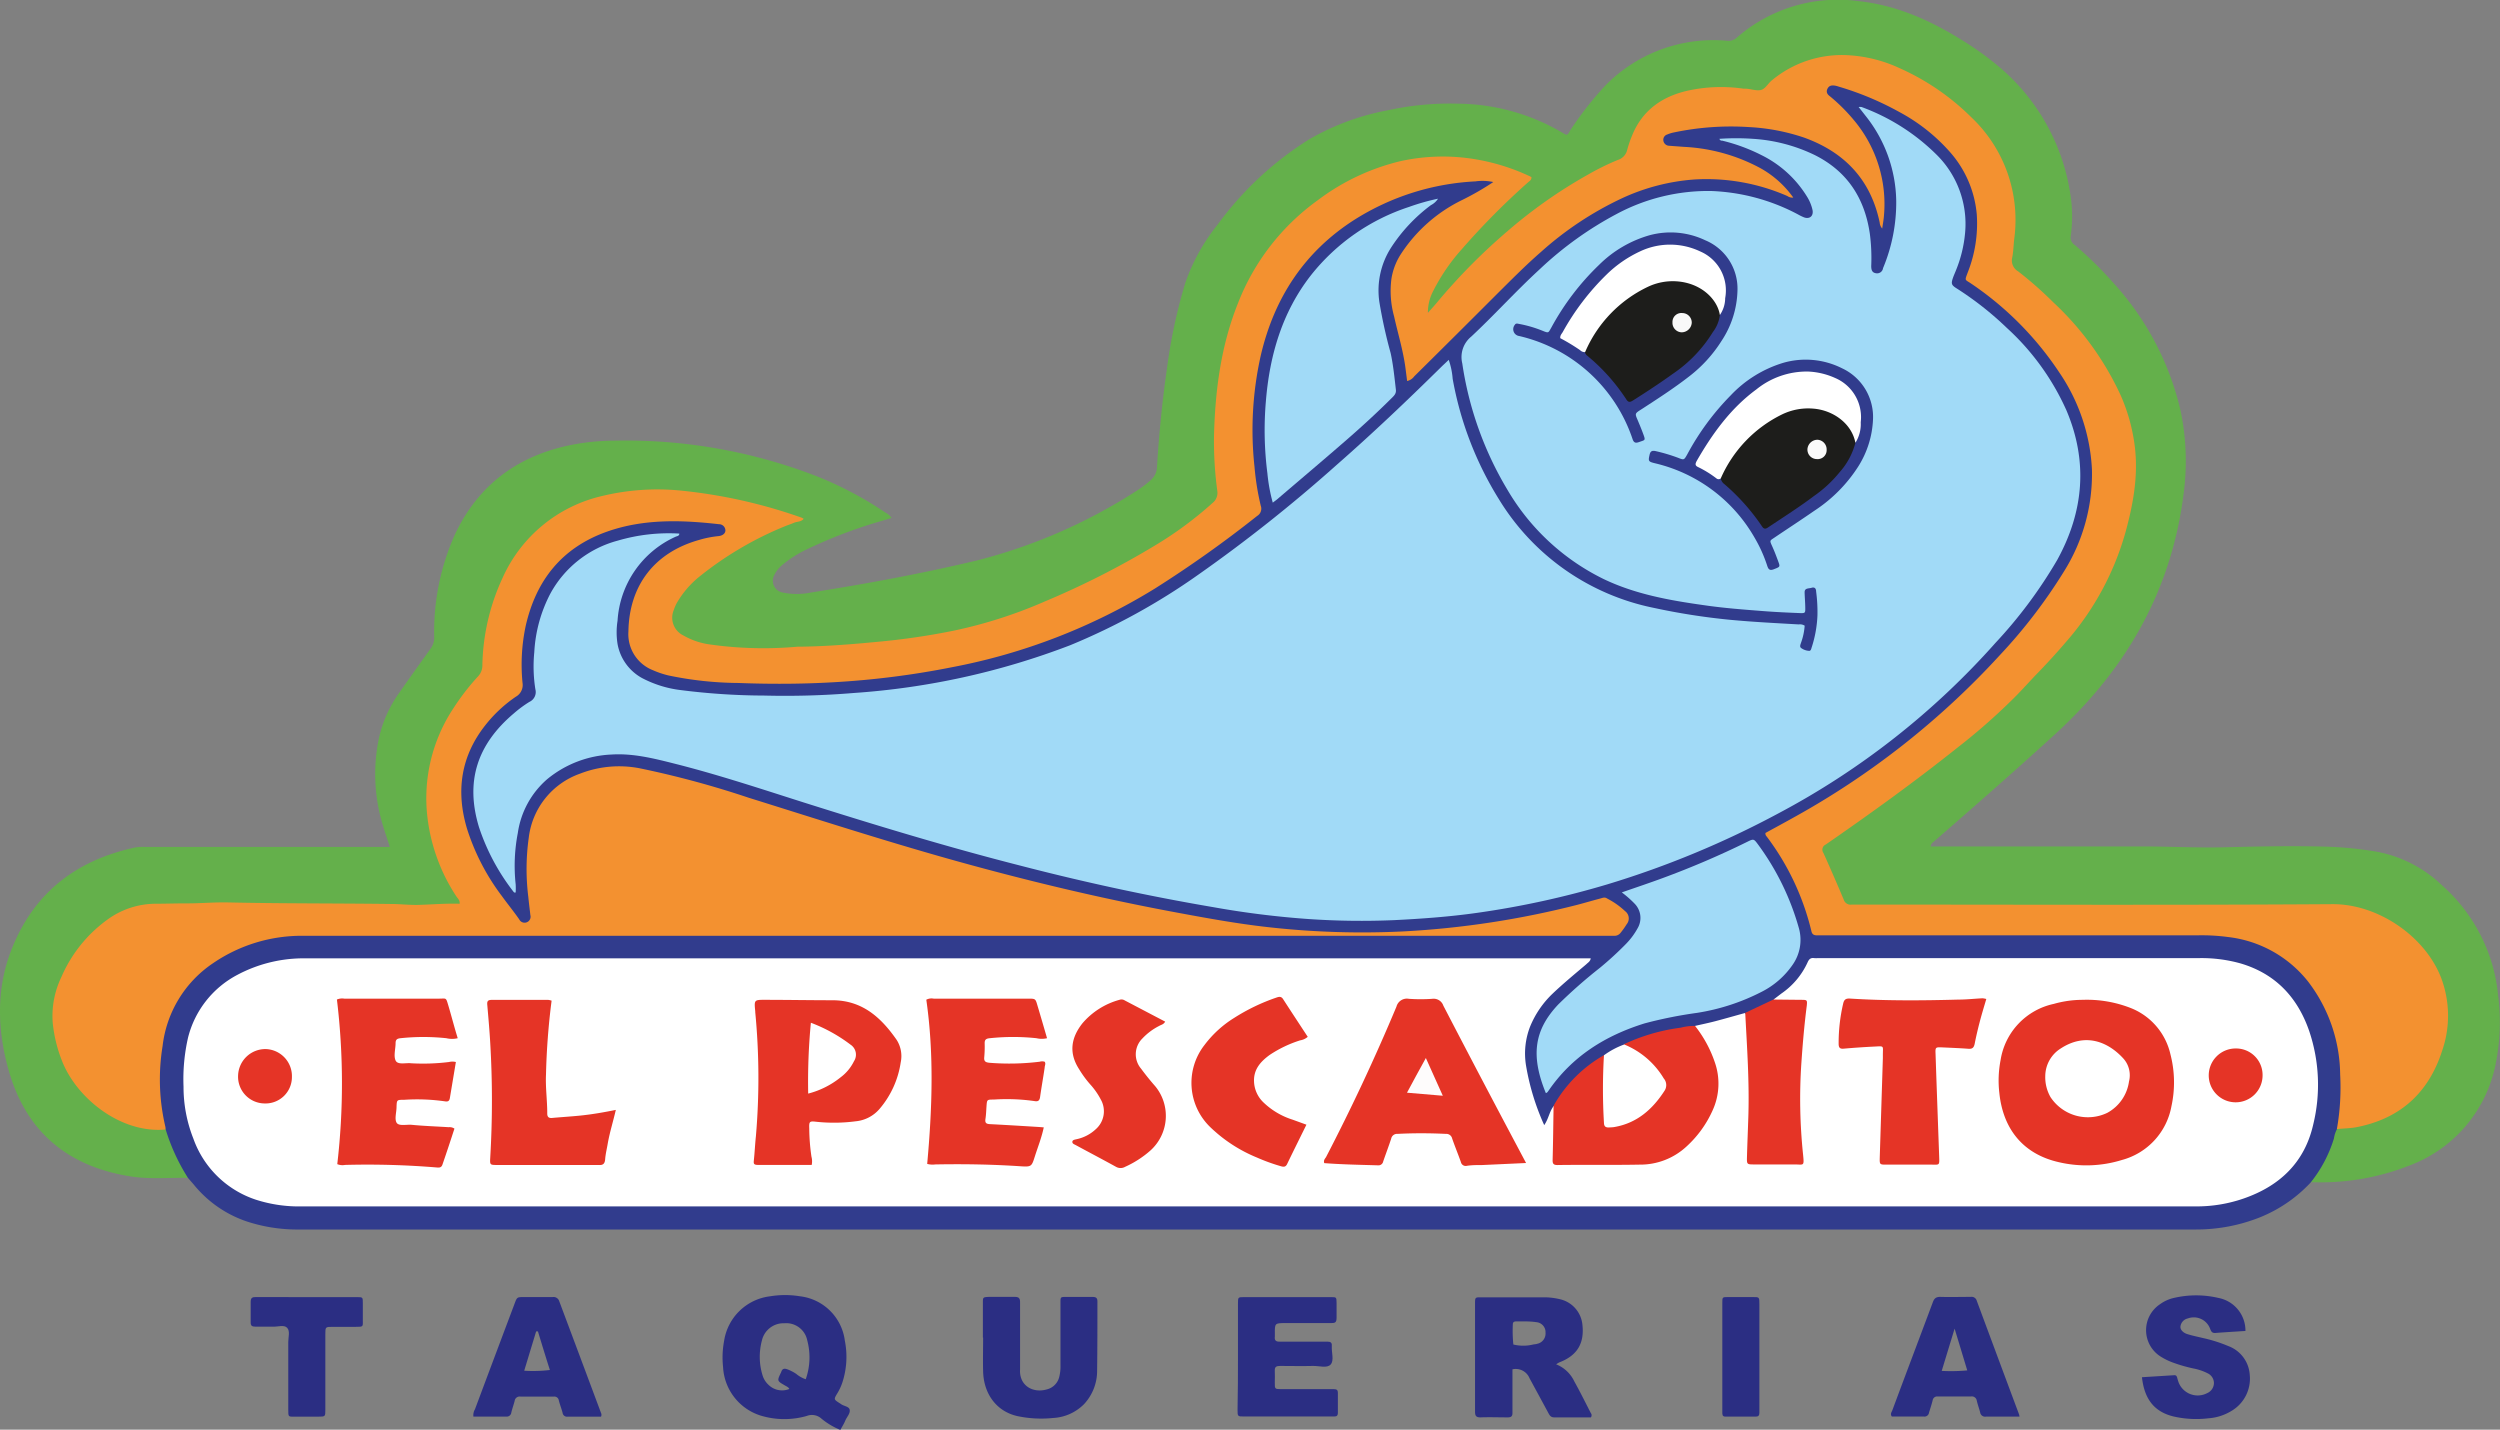 <svg xmlns="http://www.w3.org/2000/svg" viewBox="0 0 418.87 239.54"><rect x="0" y="0" width="418.87" height="239.54" fill="#808080" stroke="none"/><defs><style>.cls-1{fill:#2b2e83;}.cls-2{fill:#64b04b;}.cls-3{fill:#313c8d;}.cls-4{fill:#f39130;}.cls-5{fill:#a1daf7;}.cls-6{fill:#fff;}.cls-7{fill:#e53426;}.cls-8{fill:#1d1d1b;}.cls-9{fill:#fefcfc;}.cls-10{fill:#f9f9f9;}.cls-11{fill:#fafafa;}</style></defs><g id="Capa_2" data-name="Capa 2"><g id="Capa_1-2" data-name="Capa 1"><path class="cls-1" d="M164.68,224.11c0-1.94,0-3.88,0-5.82,0-.93,0-.95,1-1,1.44,0,2.88,0,4.33,0,.72,0,.91.25.9.94,0,3.38,0,6.76,0,10.15,0,.36,0,.72,0,1.08-.16,2.69,2.14,4,4.45,3.34a2.84,2.84,0,0,0,2.11-2.08,7.16,7.16,0,0,0,.21-2q0-5.2,0-10.42c0-1,0-1,.94-1,1.49,0,3,0,4.46,0,.58,0,.8.2.79.79,0,3.83,0,7.66-.05,11.5a8.17,8.17,0,0,1-2.19,5.67,7.87,7.87,0,0,1-5.18,2.32,19.26,19.26,0,0,1-5.92-.3c-3.48-.75-5.71-3.64-5.81-7.51-.05-1.89,0-3.79,0-5.68Z"/><path class="cls-1" d="M207.42,227.33c0-3,0-6,0-8.93,0-1.05,0-1.07,1-1.07H223c.92,0,.93,0,.94,1s0,1.63,0,2.44-.24.92-.93.91c-2.53,0-5.05,0-7.58,0-1.85,0-1.85,0-1.83,1.86,0,.13,0,.27,0,.4-.09.65.18.87.83.85,1.76,0,3.52,0,5.28,0,.9,0,1.8,0,2.7,0,.5,0,.78.15.73.69v.13c-.05,1,.41,2.32-.18,3s-1.94.23-2.95.25c-1.85.05-3.7,0-5.55,0-.62,0-.91.16-.87.83s0,1.35,0,2c0,1,0,1.05,1,1.06h8.92c.44,0,.66.14.65.62,0,1.13,0,2.25,0,3.38,0,.39-.16.58-.56.58-.18,0-.36,0-.54,0h-14.6c-1.09,0-1.11,0-1.11-1.11C207.41,233.28,207.42,230.3,207.42,227.33Z"/><path class="cls-1" d="M376.22,223c-1.7.11-3.4.21-5.1.34-.54,0-.64-.28-.81-.68a2.91,2.91,0,0,0-3.74-1.76,1.58,1.58,0,0,0-1.23,1.28c-.1.53.35,1.09,1.12,1.34s1.75.45,2.62.66a24.28,24.28,0,0,1,4.24,1.34,5.51,5.51,0,0,1,3.62,4.81,6.28,6.28,0,0,1-2.95,6,8.57,8.57,0,0,1-3.94,1.3,17,17,0,0,1-5.91-.31c-3.16-.78-4.85-2.85-5.26-6.57l5.45-.34c.27,0,.38.17.45.4a7,7,0,0,0,.23.78,3.43,3.43,0,0,0,4.81,1.82,1.86,1.86,0,0,0,1.12-1.71,1.82,1.82,0,0,0-1.06-1.61,8.82,8.82,0,0,0-2.3-.79,25.35,25.35,0,0,1-3.5-1,10.85,10.85,0,0,1-2.05-1,5.22,5.22,0,0,1-.14-8.77,6.35,6.35,0,0,1,2.32-1.06,16.38,16.38,0,0,1,7.5,0A5.57,5.57,0,0,1,376.22,223Z"/><path class="cls-1" d="M51.4,217.33c2.8,0,5.59,0,8.39,0,1,0,1,0,1,1s0,1.8,0,2.71c0,1.27.16,1.27-1.21,1.27H55.77c-1.25,0-1.26,0-1.26,1.22q0,6,0,12c0,.23,0,.46,0,.68,0,1.14,0,1.14-1.21,1.15H49.5c-1.21,0-1.2.09-1.2-1.16,0-3.79,0-7.58,0-11.36,0-.8.33-1.8-.18-2.36s-1.53-.17-2.32-.2c-1,0-2,0-3,0-.56,0-.82-.14-.8-.76,0-1.12,0-2.25,0-3.38,0-.68.25-.83.87-.82C45.72,217.34,48.56,217.33,51.4,217.33Z"/><path class="cls-1" d="M288.57,227.39c0-3,0-6,0-9.07,0-1,0-1,.95-1,1.39,0,2.79,0,4.19,0,1.06,0,1.07,0,1.07,1.16,0,1.58,0,3.16,0,4.73v13.54c0,.37-.15.6-.56.6h-5.14c-.53,0-.51-.39-.51-.76,0-1.62,0-3.25,0-4.87Z"/><path class="cls-1" d="M142.35,236.15c-.14-.51-1-.56-1.44-.9l-.23-.15c-1-.64-1-.64-.36-1.7a8.75,8.75,0,0,0,.84-1.84,13.87,13.87,0,0,0,.39-6.94,8.58,8.58,0,0,0-7.51-7.43,15.41,15.41,0,0,0-5,0,8.87,8.87,0,0,0-7.71,7.43,15.05,15.05,0,0,0-.18,4.44,9,9,0,0,0,6.84,8.27,13.57,13.57,0,0,0,7.21-.1,2.36,2.36,0,0,1,2.43.46,12.22,12.22,0,0,0,3.17,1.89c.29-.55.6-1,.83-1.57S142.53,236.77,142.35,236.15ZM135,231.09a4.88,4.88,0,0,1-1.61-.91,7.45,7.45,0,0,0-1.43-.74c-.5-.19-.87-.17-1.06.41a.61.61,0,0,1-.05.12c-.67,1.4-.67,1.39.68,2.17.27.16.57.27.72.58a3.23,3.23,0,0,1-3.48-.69,3.51,3.51,0,0,1-1-1.58,10.52,10.52,0,0,1-.11-5.86,3.71,3.71,0,0,1,3.75-2.88,3.59,3.59,0,0,1,3.85,2.9A11,11,0,0,1,135,231.09Z"/><path class="cls-1" d="M266.54,236.76c-.91-1.76-1.78-3.54-2.75-5.27a5.69,5.69,0,0,0-3.06-2.9,3.77,3.77,0,0,1,.54-.33c3-1.14,4.21-3.2,3.86-6.31a4.86,4.86,0,0,0-3.77-4.27,11.4,11.4,0,0,0-2.54-.32l-10.68,0c-.95,0-1,0-1,1,0,3,0,6,0,9.06s0,6,0,9.06c0,.65.11,1,.88,1,1.53-.06,3.07,0,4.6,0,.57,0,.81-.19.79-.78,0-1.13,0-2.26,0-3.38v-3.89a2.49,2.49,0,0,1,2.86,1.49c1.05,1.94,2.11,3.88,3.15,5.82.22.4.41.75,1,.74,2.06,0,4.12,0,6.13,0A.58.58,0,0,0,266.54,236.76Zm-9-11.6c-.21.06-.44.07-.66.11a7,7,0,0,1-3.32,0,22.16,22.16,0,0,1-.09-3.36c0-.42.24-.52.61-.51h1.48v0a13.2,13.2,0,0,1,1.88.13,1.68,1.68,0,0,1,1.51,1.78A1.75,1.75,0,0,1,257.5,225.16Z"/><path class="cls-1" d="M100.7,236.74q-3.49-9.36-7-18.72a1,1,0,0,0-1.12-.7c-1.58,0-3.15,0-4.73,0-1.22,0-1.22,0-1.63,1.1q-3.33,8.85-6.64,17.7a1.91,1.91,0,0,0-.26,1.23c1.83,0,3.67,0,5.51,0a.77.77,0,0,0,.84-.69c.16-.65.39-1.29.56-1.94a.84.84,0,0,1,1-.72c1.85,0,3.69,0,5.54,0a.75.75,0,0,1,.86.64c.18.7.44,1.37.63,2.07a.74.74,0,0,0,.84.65c1.89,0,3.77,0,5.6,0A.71.71,0,0,0,100.7,236.74Zm-12.87-7.08,2-6.59.3,0c.64,2.12,1.29,4.24,2,6.47A23.14,23.14,0,0,1,87.83,229.66Z"/><path class="cls-1" d="M338.27,236.93q-3.54-9.48-7.07-19a.89.89,0,0,0-1-.64c-1.72,0-3.43.05-5.14,0-.73,0-1,.3-1.23.93-2.24,6-4.52,12-6.77,18.07-.12.31-.41.63-.08,1.05,1.76,0,3.56,0,5.36,0a.76.76,0,0,0,.86-.64c.2-.69.44-1.37.61-2.07a.76.76,0,0,1,.86-.65c1.85,0,3.69,0,5.54,0a.84.84,0,0,1,1,.72c.15.65.39,1.29.56,1.94a.84.84,0,0,0,1,.71c1.84,0,3.69,0,5.59,0A1.88,1.88,0,0,0,338.27,236.93Zm-12.94-7.24,2.16-7.08c.76,2.5,1.42,4.68,2.12,7A30.24,30.24,0,0,1,325.33,229.69Z"/><path class="cls-2" d="M31.49,197.35c-3.19-.06-6.4.26-9.58-.24-10.64-1.67-17.64-7.56-20.52-18-1.7-6.14-2-12.4,0-18.53C4.87,150.31,12.12,144.26,22.61,142a7.93,7.93,0,0,1,1.62-.1H65.31c-.51-1.6-1-3-1.42-4.51a29.35,29.35,0,0,1-.41-13.66,20.76,20.76,0,0,1,3.3-7.5c1.76-2.51,3.53-5,5.33-7.5a3.15,3.15,0,0,0,.64-2,39.71,39.71,0,0,1,3.49-17.22c3.77-8,10.09-12.86,18.69-14.8a38.17,38.17,0,0,1,8-.88,88.55,88.55,0,0,1,34,6,60.22,60.22,0,0,1,11.34,6,3,3,0,0,1,1.11.94l-1.11.35a80.58,80.58,0,0,0-13.25,5,19.06,19.06,0,0,0-3.77,2.39,5.23,5.23,0,0,0-1.53,1.86,2,2,0,0,0,1.42,2.91,11.67,11.67,0,0,0,4.71,0c9.35-1.47,18.64-3.19,27.85-5.38a90.4,90.4,0,0,0,26.43-11.47,18.92,18.92,0,0,0,2.61-1.93,3,3,0,0,0,1.11-2.22c.34-5.58.89-11.14,1.69-16.67a89.23,89.23,0,0,1,3.07-14.26,32.82,32.82,0,0,1,5.43-9.76,55.37,55.37,0,0,1,15.25-14.21,41.35,41.35,0,0,1,13.38-4.93,48.23,48.23,0,0,1,11.55-1.08,35.1,35.1,0,0,1,17.87,5.05,4,4,0,0,0,.36.17c.4-.14.49-.52.68-.81A56.2,56.2,0,0,1,269,14.3a25.37,25.37,0,0,1,20.39-7.47A2,2,0,0,0,291,6.3,25.72,25.72,0,0,1,311.4.19c6.28.67,11.89,3.16,17.19,6.45a49.82,49.82,0,0,1,5.85,4.14,34.6,34.6,0,0,1,12.45,21.81,23.47,23.47,0,0,1,.05,7,1.49,1.49,0,0,0,.7,1.47,64.34,64.34,0,0,1,6.55,6.45,47.66,47.66,0,0,1,11.14,21.21,41,41,0,0,1,.55,13.84c-2,16.29-9.58,29.52-21.59,40.49-6.7,6.11-13.51,12.08-20.33,18a1,1,0,0,0-.49.77h1.42q17.13,0,34.24,0c4.55,0,9.11.26,13.66.14,5.59-.14,11.18-.26,16.77-.11a62,62,0,0,1,8.6.84,21.49,21.49,0,0,1,11,5.65,28.19,28.19,0,0,1,9.4,18.49,35.08,35.08,0,0,1-.42,11.43,22.87,22.87,0,0,1-14.39,17,40.42,40.42,0,0,1-16.68,2.8c-.14-.56.2-.94.49-1.32a18.12,18.12,0,0,0,3.17-6.44,1.89,1.89,0,0,1,.78-1.35,27.59,27.59,0,0,1,3.72-.66c7.82-1.82,12.81-7.14,14.22-15.19A17.78,17.78,0,0,0,401.22,155a19.11,19.11,0,0,0-10.48-3q-39.37.11-78.75,0h-1.62a1.77,1.77,0,0,1-1.8-1.16c-1.06-2.49-2.09-5-3.26-7.43A1.66,1.66,0,0,1,306,141c5.32-3.73,10.6-7.51,15.79-11.41a126.39,126.39,0,0,0,13.67-11.26c5.28-5.28,10.7-10.48,14.75-16.87a47.89,47.89,0,0,0,7.05-20.12c1-8.34-1.83-15.53-6.45-22.19A60.21,60.21,0,0,0,338.4,46.22a3.86,3.86,0,0,1-1.58-4,30.47,30.47,0,0,0,.23-8.48,23.8,23.8,0,0,0-8-14.64A35.94,35.94,0,0,0,314,10.36c-6.77-1.81-12.86-.47-18,4.4a2.29,2.29,0,0,1-2.09.62,33.73,33.73,0,0,0-9.83-.09c-5.53.91-9.38,3.77-10.93,9.31a4.06,4.06,0,0,1-2.52,2.75,75.52,75.52,0,0,0-18.33,12.13,104.29,104.29,0,0,0-11.46,11.66c-.42.5-.85,1.51-1.63,1.06s-.2-1.33,0-2a25.61,25.61,0,0,1,5.21-8.48c3.32-3.93,7.09-7.43,10.78-11,.81-.79.84-.92-.19-1.38a32.38,32.38,0,0,0-11.38-2.72c-9.64-.53-17.76,3.05-25,9.12-6.43,5.39-10.33,12.3-12.51,20.28A70.94,70.94,0,0,0,204,70.17a64.79,64.79,0,0,0,.38,11.32,3.85,3.85,0,0,1-1.6,3.71,63.61,63.61,0,0,1-8.43,6.1c-10.21,6.12-20.81,11.39-32.45,14.27A110.28,110.28,0,0,1,144,108.15c-6.52.5-13,.89-19.57.75a24.86,24.86,0,0,1-8.5-1.41c-3.78-1.45-4.57-3.94-2.31-7.34a17.42,17.42,0,0,1,3.71-4.09,60.86,60.86,0,0,1,15-8.59,11.75,11.75,0,0,1,1.69-.49,91.78,91.78,0,0,0-15.62-3.91c-6.58-1-13.1-1.14-19.52,1.05A23.7,23.7,0,0,0,84.66,96.71a34.68,34.68,0,0,0-3.47,14.49,5,5,0,0,1-1.63,3.3,30.73,30.73,0,0,0-5.63,8.86c-3.5,8.7-2.41,17,2,25.11.26.48.55.93.83,1.4.89,1.48.75,1.79-.93,1.81-10.63.17-21.27.17-31.89-.09-6-.15-11.88.31-17.83.15-4.37-.12-7.87,2-10.8,5.12-3.6,3.82-6.19,8.21-6.09,13.6a18.89,18.89,0,0,0,15.37,18.27,21.26,21.26,0,0,1,3.09.29,1.63,1.63,0,0,1,.76,1,28,28,0,0,0,2.93,6.42C31.53,196.74,31.72,197,31.49,197.35Z"/><path class="cls-3" d="M31.49,197.35a33.23,33.23,0,0,1-3.75-8.17,5.59,5.59,0,0,1-1-3.46c-.36-4.54-.58-9.1.73-13.56,2.26-7.71,7.64-12.23,15.08-14.55a28.74,28.74,0,0,1,8.66-1.28q84,0,167.92,0c4.46,0,8.93.15,13.39.07,12.18-.2,24.35,0,36.53-.08a3,3,0,0,0,3-1.6,1.52,1.52,0,0,0,.16-1.3c-.5-1.39-3.09-2.81-4.53-2.41a156.23,156.23,0,0,1-18.65,4,145.29,145.29,0,0,1-16.55,1.44c-13,.45-25.71-1.31-38.4-3.81a496.09,496.09,0,0,1-50.94-13.11c-9.78-3-19.48-6.31-29.36-9a45.17,45.17,0,0,0-9-1.79c-7.14-.46-15.92,3.16-16.06,14.24a55.81,55.81,0,0,0,.44,9.58,2.57,2.57,0,0,1,0,1.07,1.38,1.38,0,0,1-1.07,1.1,1.23,1.23,0,0,1-1.31-.52c-4-5.18-7.84-10.49-9.32-17.07a17.89,17.89,0,0,1,4.86-17.3,21.5,21.5,0,0,1,3.6-3.27,2.74,2.74,0,0,0,1.26-2.51,50.59,50.59,0,0,1,.28-8c1.79-10.47,8.85-17.31,19.4-18.78a52.93,52.93,0,0,1,13.19,0c.87.09,1.68.37,1.73,1.37s-.75,1.37-1.61,1.49a18.1,18.1,0,0,0-8.92,3.61c-4.42,3.54-6,8.24-5.34,13.71.26,2.25,1.88,3.63,3.89,4.5a23.52,23.52,0,0,0,7,1.53,134.83,134.83,0,0,0,20.39.5c15.28-.68,30.19-3.3,44.31-9.51a113.49,113.49,0,0,0,20.37-12c2.71-2,5.36-4,8-6a2.06,2.06,0,0,0,.89-2.32,60.3,60.3,0,0,1-1.24-14.12c.32-8,1.93-15.56,6.14-22.45a35.53,35.53,0,0,1,15.9-13.8A45.44,45.44,0,0,1,247.1,30a14.74,14.74,0,0,1,1.76,0c.48,0,1.14-.07,1.31.46s-.42.84-.83,1.1a29.69,29.69,0,0,1-3.3,1.86,28.16,28.16,0,0,0-8.74,6.49c-2.1,2.32-3.79,4.86-4,8.1a22.41,22.41,0,0,0,1,6.8c.62,2.41,1.16,4.82,1.56,7.28.05.33,0,.82.36.94s.64-.29.89-.53c2.12-2.1,4.21-4.21,6.32-6.32,3.92-3.92,7.78-7.91,11.78-11.75,5.34-5.12,11.21-9.52,18.16-12.28a33.33,33.33,0,0,1,26.1.41,18.88,18.88,0,0,0-8.21-5.62A30.91,30.91,0,0,0,281.81,25a9.9,9.9,0,0,1-1.88-.26c-.73-.17-1.46-.43-1.47-1.32s.7-1.19,1.4-1.43a15.8,15.8,0,0,1,2.64-.61,42.61,42.61,0,0,1,16.91.45c4.92,1.21,9.34,3.34,12.47,7.54a21.26,21.26,0,0,1,3.24,6.81,2.86,2.86,0,0,1,.05,1.2A21.9,21.9,0,0,0,309.07,19a28.36,28.36,0,0,0-2.45-2.33c-.56-.48-1.09-1.06-.66-1.87a1.61,1.61,0,0,1,1.89-.68,12.49,12.49,0,0,1,2.33.69c5.52,2,10.72,4.51,15,8.6,4,3.77,6.37,8.3,6.48,13.83A21.3,21.3,0,0,1,330.31,45c-.6,1.62-.55,1.65.86,2.66a53.39,53.39,0,0,1,14.56,15.09A32.12,32.12,0,0,1,351,78.65a29.86,29.86,0,0,1-3,14c-2.68,5.65-6.51,10.51-10.57,15.16a132.08,132.08,0,0,1-21.56,19.83A146.82,146.82,0,0,1,297.66,139c-1.37.72-1.4.77-.49,2.09a45.33,45.33,0,0,1,6.57,14.17c.21.78.6,1.17,1.41,1.12.41,0,.82,0,1.22,0h62.92c11.45,0,19.56,6.34,22.33,17.49a40.22,40.22,0,0,1,.51,13.84,2.22,2.22,0,0,1-.59,1.49,5,5,0,0,0-.49,1.53,22.11,22.11,0,0,1-3.94,7.44,23.8,23.8,0,0,1-8.53,5.82A28.85,28.85,0,0,1,368,206H50.22a27.12,27.12,0,0,1-9-1.39,19.45,19.45,0,0,1-8.75-6.13Z"/><path class="cls-4" d="M391.54,189.17a40.08,40.08,0,0,0,.55-9.15,26,26,0,0,0-5.39-15.58A20,20,0,0,0,373.33,157a33.26,33.26,0,0,0-5-.29H305.42c-.36,0-.72,0-1.08,0s-.71-.13-.83-.64A42.89,42.89,0,0,0,296,140.15a.67.67,0,0,1-.2-.59c1.46-.8,3-1.63,4.52-2.48a136.09,136.09,0,0,0,34.74-27.3,88.06,88.06,0,0,0,10.69-13.93,30.77,30.77,0,0,0,4.75-17.23,31.61,31.61,0,0,0-5.46-16.2A53.82,53.82,0,0,0,330.3,47.54c-1.11-.76-1.15-.43-.61-1.89A22.3,22.3,0,0,0,331.21,36a18.15,18.15,0,0,0-4.66-10.71,30.42,30.42,0,0,0-8.26-6.49,50.17,50.17,0,0,0-10.2-4.28,4.44,4.44,0,0,0-.52-.15c-.57-.11-1.1-.1-1.39.52s.08,1,.47,1.28a29.87,29.87,0,0,1,4,4,21.85,21.85,0,0,1,5,16c-.05.67-.18,1.34-.29,2.12a1.68,1.68,0,0,1-.42-1c-1.5-7.18-5.88-11.79-12.68-14.24A34.27,34.27,0,0,0,293,21.29a46.32,46.32,0,0,0-12.49.89,5.76,5.76,0,0,0-1.16.35.93.93,0,0,0-.65,1.07,1,1,0,0,0,.94.82l2.56.19A30,30,0,0,1,295,28.2a16.76,16.76,0,0,1,5.46,4.9,1.44,1.44,0,0,1-1-.26,33.84,33.84,0,0,0-15.7-2.76,34.78,34.78,0,0,0-12,3.14,55.73,55.73,0,0,0-13.58,9c-2.55,2.22-4.93,4.63-7.32,7q-6.93,6.94-13.91,13.84a2,2,0,0,1-1.19.78c-.09-.72-.18-1.42-.27-2.12-.39-3-1.27-5.8-1.91-8.7a15.92,15.92,0,0,1-.45-6.3,10.68,10.68,0,0,1,1.49-4A25.61,25.61,0,0,1,245,33.5a45.94,45.94,0,0,0,5.2-3,8.55,8.55,0,0,0-3-.11A41.8,41.8,0,0,0,227,36.78c-8.43,5.36-13.49,13.1-15.75,22.74a57,57,0,0,0-1.06,18.69,43.75,43.75,0,0,0,1.05,6.53,1.41,1.41,0,0,1-.6,1.7,196.41,196.41,0,0,1-17.09,12.14,100.53,100.53,0,0,1-34.09,13.22,142.36,142.36,0,0,1-20,2.52c-5.27.3-10.55.31-15.82.11A58.72,58.72,0,0,1,112,113.17a15.1,15.1,0,0,1-2.56-.86,6.49,6.49,0,0,1-4.15-6.51c.12-7.71,4.38-13.25,11.86-15.34a17.05,17.05,0,0,1,3.18-.63c.78-.07,1.23-.48,1.21-1a1.07,1.07,0,0,0-1.07-1c-6.31-.71-12.6-.92-18.72,1.23-7.55,2.66-11.92,8.11-13.67,15.81a31.26,31.26,0,0,0-.53,9.55,2.25,2.25,0,0,1-1.13,2.32,22.84,22.84,0,0,0-5.12,4.79c-4.09,5.19-4.92,11-3.08,17.23a37.4,37.4,0,0,0,5.86,11.36c.95,1.32,2,2.6,2.91,3.91a1,1,0,0,0,1.26.5,1,1,0,0,0,.61-1.22c-.11-1-.25-2.06-.35-3.09a37.69,37.69,0,0,1,.08-9.84,13,13,0,0,1,8.58-10.75,18,18,0,0,1,10.08-.89,157.48,157.48,0,0,1,18.13,4.9c11.18,3.49,22.32,7.09,33.6,10.27,12.63,3.55,25.37,6.61,38.26,9,5.05.94,10.1,1.86,15.21,2.43a141.26,141.26,0,0,0,22.81.71,149.66,149.66,0,0,0,28.94-4.43c1.31-.34,2.6-.73,3.91-1.07.38-.1.75-.3,1.17,0a13.08,13.08,0,0,1,3,2.11,1.52,1.52,0,0,1,.27,2.19,13.71,13.71,0,0,1-1,1.41,1.29,1.29,0,0,1-1.17.53c-.59,0-1.18,0-1.76,0H50.87a26.31,26.31,0,0,0-15.17,4.59,19.4,19.4,0,0,0-8.46,13.9,34.61,34.61,0,0,0,.48,13.56,1.85,1.85,0,0,1,0,.41c-7.56.69-14.93-5.31-17.34-11.52a23.67,23.67,0,0,1-1.55-6.4,15.05,15.05,0,0,1,1.45-7.62,23.16,23.16,0,0,1,8-9.83,13.75,13.75,0,0,1,7.73-2.46c1.8,0,3.61-.07,5.41-.06,2.26,0,4.51-.21,6.76-.16,9.1.2,18.21.14,27.32.26,1.57,0,3.15.2,4.72.15,2.25-.07,4.5-.26,6.79-.19.07-.58-.32-.88-.55-1.23a30.6,30.6,0,0,1-4.84-13.21A27.3,27.3,0,0,1,76,118.62a39.52,39.52,0,0,1,4.13-5.33,2.64,2.64,0,0,0,.69-1.82,36.29,36.29,0,0,1,3.38-14.63,24.23,24.23,0,0,1,16.61-13.72,39.51,39.51,0,0,1,13.67-.88,86.29,86.29,0,0,1,19.82,4.49,2.08,2.08,0,0,1,.35.2c-.42.53-1.08.43-1.61.66s-1.1.4-1.64.63A57.54,57.54,0,0,0,117,96.76a16,16,0,0,0-3.57,4.21,6.84,6.84,0,0,0-.54,1.24,3.3,3.3,0,0,0,1.61,4.26,12.14,12.14,0,0,0,4.32,1.49,63.89,63.89,0,0,0,14.82.39c.18,0,.36,0,.54,0,4.28-.06,8.54-.4,12.8-.81a117.47,117.47,0,0,0,12.8-1.87,78.19,78.19,0,0,0,15.28-4.9,141.22,141.22,0,0,0,18.08-9.15,62.05,62.05,0,0,0,10-7.33,2.17,2.17,0,0,0,.81-2.09,62,62,0,0,1-.54-9.43c.21-7.51,1.18-14.88,4-21.94a38.39,38.39,0,0,1,13.39-17.29A37.48,37.48,0,0,1,234.65,27a33,33,0,0,1,12.87-.26,35,35,0,0,1,9.06,2.92c.06.5-.32.68-.57.9a123,123,0,0,0-11.13,11.24,32.19,32.19,0,0,0-4.72,6.9,7.8,7.8,0,0,0-.92,3.72c.64-.73,1.12-1.24,1.56-1.78a99.64,99.64,0,0,1,11.78-11.91,81.52,81.52,0,0,1,13.48-9.47,41.59,41.59,0,0,1,5-2.46,2.3,2.3,0,0,0,1.57-1.68,19.71,19.71,0,0,1,.88-2.55c1.72-4.13,5-6.4,9.22-7.37a26.05,26.05,0,0,1,9.4-.34l.27,0c.86,0,1.71.37,2.53.24s1.26-1.08,1.92-1.62a18.34,18.34,0,0,1,12.78-4.23,23.54,23.54,0,0,1,8.6,2.15,40.42,40.42,0,0,1,12.1,8.29,23.64,23.64,0,0,1,7,13,24,24,0,0,1,.18,7.13c-.15,1.11-.15,2.25-.37,3.35a2.1,2.1,0,0,0,1,2.3A62.81,62.81,0,0,1,344,50.63a49.58,49.58,0,0,1,11.29,15.55,30.47,30.47,0,0,1,2.43,8.95c.53,4.85-.35,9.51-1.62,14.13a47.24,47.24,0,0,1-10,18.36c-1.47,1.72-3,3.39-4.55,5-1.42,1.45-2.77,3-4.2,4.41a103.41,103.41,0,0,1-9.45,8.29c-7.12,5.68-14.51,11-22,16.18a.94.94,0,0,0-.39,1.41q1.75,3.89,3.4,7.81a1.19,1.19,0,0,0,1.34.84c.45,0,.9,0,1.35,0,26.39,0,52.78.11,79.16-.07,7.77-.06,15.78,5.55,18.34,12.6a17.92,17.92,0,0,1,.09,11.92c-2.28,7.12-7.07,11.45-14.43,12.86C393.7,189.06,392.61,189.07,391.54,189.17Z"/><path class="cls-5" d="M311.41,17.93a1.93,1.93,0,0,1,.49,0,34.89,34.89,0,0,1,12.48,7.9A16.3,16.3,0,0,1,329.25,39a21.69,21.69,0,0,1-1.53,6.29c-.16.41-.35.82-.5,1.25-.35,1-.26,1.23.61,1.78a53.47,53.47,0,0,1,8.39,6.6,41.71,41.71,0,0,1,10,13.82c3.66,8.61,2.91,17-1.55,25.1a77.64,77.64,0,0,1-10.32,13.86,130.2,130.2,0,0,1-36.29,28.53,156.13,156.13,0,0,1-28.78,11.95,148.83,148.83,0,0,1-21.75,4.76c-4.64.66-9.31,1-14,1.23a129.17,129.17,0,0,1-14.19-.18,150.11,150.11,0,0,1-16.07-2c-10.93-1.86-21.75-4.21-32.48-7-12.18-3.11-24.21-6.77-36.19-10.56-7.17-2.28-14.31-4.65-21.61-6.49-3.45-.87-6.93-1.75-10.53-1.52a18.16,18.16,0,0,0-10.79,4.14,14.69,14.69,0,0,0-4.91,9,28.91,28.91,0,0,0-.36,8.61,12.14,12.14,0,0,1,0,1.35.26.26,0,0,1-.34-.08,36,36,0,0,1-5.79-10.8c-2.37-7.74-.3-13.93,5.82-19.11a19.54,19.54,0,0,1,2.61-1.93,1.81,1.81,0,0,0,1-2.12,24.37,24.37,0,0,1-.18-6.21,23.84,23.84,0,0,1,2.7-9.83,18.19,18.19,0,0,1,11.29-8.86,30.35,30.35,0,0,1,10.31-1.18c0,.43-.41.42-.65.54A16.53,16.53,0,0,0,103.47,104a12.44,12.44,0,0,0,0,3.9,8.15,8.15,0,0,0,4.13,5.72,18.71,18.71,0,0,0,6.43,2,113.13,113.13,0,0,0,14,.92,138.94,138.94,0,0,0,15-.43,124.87,124.87,0,0,0,36.27-8,108.83,108.83,0,0,0,21.51-11.85,253.62,253.62,0,0,0,23-18.24c6.08-5.32,11.93-10.88,17.68-16.55.38-.37.78-.73,1.24-1.18a12.29,12.29,0,0,1,.66,3.17,57.19,57.19,0,0,0,7.76,20.2,39.58,39.58,0,0,0,25.95,18.19,111,111,0,0,0,12.81,2c3.82.36,7.64.55,11.46.77a1.49,1.49,0,0,1,1,.21,10.6,10.6,0,0,1-.61,2.86c-.09.29-.27.65,0,.87a2.48,2.48,0,0,0,1.37.49c.3,0,.34-.38.43-.63a19.88,19.88,0,0,0,.95-5.3,26.12,26.12,0,0,0-.22-4c0-.5-.24-.8-.75-.64s-1.2,0-1.18.79.1,1.71.11,2.57,0,.92-.94.88c-2-.08-4-.17-5.94-.32-3.37-.26-6.74-.51-10.08-1-5.77-.81-11.49-1.83-16.8-4.37A38.1,38.1,0,0,1,252.53,82,57.41,57.41,0,0,1,245,60.88a4.42,4.42,0,0,1,1.5-4.48c3.92-3.66,7.52-7.66,11.48-11.29a58.89,58.89,0,0,1,12.93-9.28A32.51,32.51,0,0,1,286.62,32a33.54,33.54,0,0,1,14.62,3.92,8.81,8.81,0,0,0,1,.49c.94.36,1.63-.2,1.45-1.2a7.12,7.12,0,0,0-.92-2.25A18.58,18.58,0,0,0,295.15,26a30,30,0,0,0-6.58-2.43c-.16,0-.37,0-.49-.31a40.5,40.5,0,0,1,5.62,0A27.64,27.64,0,0,1,304.1,26c5.44,2.74,8.33,7.24,9.19,13.18a31.34,31.34,0,0,1,.23,5.39c0,.6.11,1.11.79,1.21a1,1,0,0,0,1.19-.85.61.61,0,0,1,.05-.12,28.58,28.58,0,0,0,2.16-11.07,23.37,23.37,0,0,0-5.08-14.26C312.25,19,311.86,18.49,311.41,17.93Z"/><path class="cls-6" d="M284,171.89c1.12-.26,2.25-.49,3.36-.78,1.67-.44,3.34-.92,5-1.38a1.27,1.27,0,0,1,.45,1.08c.33,6.43,1,12.86.35,19.31-.11,1.12,0,2.25,0,3.38,0,.83.37,1.24,1.22,1.24h6.22c1,0,1.13-.56,1.05-1.42-.26-2.91-.42-5.83-.44-8.77a138.7,138.7,0,0,1,.89-14.83c.18-1.69.14-1.66-1.61-1.75-1.12-.06-2.34.42-3.34-.5l1.31-1a12.75,12.75,0,0,0,4.39-5.21c.23-.53.51-.82,1.11-.73a5,5,0,0,0,.67,0h63.86a24.3,24.3,0,0,1,6.95.9c5.82,1.73,9.51,5.67,11.46,11.31a28.12,28.12,0,0,1,.66,15.74c-1.45,6.3-5.6,10.22-11.59,12.31a24,24,0,0,1-8,1.34H50.57A23.49,23.49,0,0,1,42.85,201,16.65,16.65,0,0,1,32.4,190.78a23.56,23.56,0,0,1-1.65-8.71,31.3,31.3,0,0,1,.75-8.19,16.36,16.36,0,0,1,8.26-10.54,23.65,23.65,0,0,1,10.63-2.77H266.52c-.07.53-.47.71-.75,1-1.89,1.6-3.81,3.18-5.61,4.89a16,16,0,0,0-3.79,5.53,12.44,12.44,0,0,0-.69,6.52,40.31,40.31,0,0,0,3.05,10c.74-1.05.86-2.29,1.6-3.21.48.37.3.9.29,1.38,0,2.3,0,4.6,0,6.9,0,.83.29,1.28,1.17,1.26,4.86-.12,9.74.29,14.59-.25a9.21,9.21,0,0,0,5.09-2c3.59-3.11,6.32-6.72,6-11.83a15.28,15.28,0,0,0-2.74-7.25C284.4,173,283.9,172.56,284,171.89Z"/><path class="cls-5" d="M271.73,149.52c2.44-.85,4.66-1.59,6.85-2.4a146,146,0,0,0,14.16-6.07c1.08-.53,1.1-.53,1.83.46a43.31,43.31,0,0,1,6.83,14,7.26,7.26,0,0,1-1.08,6.18,13.9,13.9,0,0,1-5.15,4.48,35.64,35.64,0,0,1-10.87,3.54,72.12,72.12,0,0,0-8.73,1.75c-6.61,2.05-12.2,5.54-16.16,11.35-.11.15-.21.3-.41.33-2.59-6.33-1.92-10.6,2.07-14.83a83.91,83.91,0,0,1,7-6.16,55.46,55.46,0,0,0,4.36-4,11.88,11.88,0,0,0,1.93-2.59,3.41,3.41,0,0,0-.46-4.13A17.75,17.75,0,0,0,271.73,149.52Z"/><path class="cls-5" d="M213.25,84.22a28.31,28.31,0,0,1-.9-4.92,56.74,56.74,0,0,1-.26-12c.62-7.74,2.72-15,7.57-21.2a34.7,34.7,0,0,1,16.42-11.43,36.71,36.71,0,0,1,4.86-1.38,3.07,3.07,0,0,1-1.19,1.08,27.54,27.54,0,0,0-6.64,7.06,13.29,13.29,0,0,0-2,9.17A82.82,82.82,0,0,0,233,59.16c.44,2,.64,4.09.88,6.15.07.64-.31,1-.7,1.38-2.52,2.51-5.15,4.92-7.84,7.25-3.68,3.2-7.4,6.34-11.1,9.5C214,83.67,213.69,83.88,213.25,84.22Z"/><path class="cls-7" d="M284,171.89a20.33,20.33,0,0,1,3.33,6.14,10.77,10.77,0,0,1-.38,8,18.28,18.28,0,0,1-4.42,6.1,11.37,11.37,0,0,1-7.79,3c-4.6.09-9.2,0-13.8.07-.69,0-.82-.26-.8-.89.08-3,.11-6,.16-9.05a22.37,22.37,0,0,1,8.46-8.48c.44.35.2.83.2,1.25q0,4.46,0,8.91c0,1.57.25,1.78,1.74,1.46a12.13,12.13,0,0,0,7.65-5.55,2,2,0,0,0-.15-2.38,13.71,13.71,0,0,0-5.11-4.69c-.38-.2-.89-.27-1-.82a31.86,31.86,0,0,1,9.49-2.77A9.23,9.23,0,0,1,284,171.89Z"/><path class="cls-7" d="M297.13,167.47l4.59.05c1.06,0,1.1,0,1,1-.41,3.17-.68,6.35-.9,9.54a89.75,89.75,0,0,0,.28,15.38c.21,2.07.12,1.65-1.52,1.66-2.21,0-4.41,0-6.62,0-1.26,0-1.29,0-1.26-1.23.06-2.25.16-4.5.23-6.75.19-5.82-.22-11.62-.52-17.42Z"/><path class="cls-6" d="M272.13,175a13.75,13.75,0,0,1,6.63,5.69,1.71,1.71,0,0,1,.17,2c-2,3.13-4.63,5.48-8.44,6.14-.31.06-.63.05-.94.08-.57,0-.79-.2-.81-.78a95,95,0,0,1,0-11.32A13.59,13.59,0,0,1,272.13,175Z"/><path class="cls-3" d="M291.11,48.7a16,16,0,0,1-2.69,8.45A22.88,22.88,0,0,1,283,63.08c-2.57,2-5.29,3.75-8,5.51-1.11.7-1.09.7-.59,1.85.35.83.69,1.66,1,2.52s.14.77-.74,1.09c-.55.2-.9.21-1.13-.46A26.32,26.32,0,0,0,254.54,56.3a1.15,1.15,0,0,1-.74-1.87c.19-.31.45-.21.71-.16a20.16,20.16,0,0,1,3.89,1.13c1.13.46,1,.38,1.54-.55a42.83,42.83,0,0,1,8-10.49,19.66,19.66,0,0,1,8.42-4.94,13.5,13.5,0,0,1,9.36.84A8.78,8.78,0,0,1,291.11,48.7Z"/><path class="cls-3" d="M313.82,70.27a16,16,0,0,1-2.46,7.87A24.78,24.78,0,0,1,304,85.57c-2.15,1.49-4.34,2.92-6.51,4.38-1,.7-1.05.49-.53,1.65.37.82.69,1.67,1,2.52s.27.85-.66,1.22c-.62.25-.95.24-1.19-.5a23.76,23.76,0,0,0-2.16-4.8,26.13,26.13,0,0,0-16.66-12.42c-1.12-.27-1.15-.36-.9-1.45.14-.6.44-.71,1-.59a29,29,0,0,1,3.76,1.12c1,.4,1,.39,1.53-.54A43,43,0,0,1,290,66.22a20.09,20.09,0,0,1,8.75-5.42,13.56,13.56,0,0,1,9.87.9A9,9,0,0,1,313.82,70.27Z"/><path class="cls-7" d="M348.94,167.52a20.1,20.1,0,0,1,8.13,1.4,10.93,10.93,0,0,1,6.58,7.72,18.72,18.72,0,0,1,.17,8.71,11.44,11.44,0,0,1-8.29,9,20.15,20.15,0,0,1-10.54.38c-6.19-1.39-9.4-5.76-10-11.57a18,18,0,0,1,.2-5.52,11.45,11.45,0,0,1,8.92-9.44A17.73,17.73,0,0,1,348.94,167.52Z"/><path class="cls-7" d="M255.69,194.86l-7.35.34c-.86,0-1.72,0-2.57.13a.82.82,0,0,1-1-.63c-.47-1.32-1-2.61-1.46-3.93a1,1,0,0,0-1.06-.79c-2.7-.13-5.4-.14-8.1,0a1,1,0,0,0-1.06.8c-.42,1.28-.9,2.55-1.34,3.82a.8.8,0,0,1-.87.65c-3-.09-6-.14-9-.37-.17-.47.13-.75.29-1q6.42-12.36,11.8-25.21a1.81,1.81,0,0,1,2.09-1.32,28.49,28.49,0,0,0,3.92,0,1.71,1.71,0,0,1,1.85,1.15q6,11.56,12.13,23.1Z"/><path class="cls-7" d="M136,195.18c-2.28,0-4.48,0-6.68,0-.77,0-1.54,0-2.3,0s-.77-.22-.71-.8c.14-1.34.2-2.69.34-4a114.59,114.59,0,0,0-.11-20.79c0-.05,0-.09,0-.14-.19-1.93-.19-1.94,1.7-1.93,3.74,0,7.48.07,11.22.07,5,0,8.16,2.88,10.78,6.65a5.06,5.06,0,0,1,.67,3.78,15.47,15.47,0,0,1-3.54,7.77,6,6,0,0,1-4,2.08,28,28,0,0,1-6.6.08c-1.14-.13-1.23-.06-1.18,1.15a33.84,33.84,0,0,0,.37,4.71A3,3,0,0,1,136,195.18Z"/><path class="cls-7" d="M155.2,167.5a1.87,1.87,0,0,1,1.23-.18h15.82c1.23,0,1.24,0,1.57,1.14.54,1.81,1.07,3.62,1.61,5.49a3.8,3.8,0,0,1-1.77,0,37.17,37.17,0,0,0-7.82,0c-.64.06-.88.25-.86.88a19.57,19.57,0,0,1-.07,2.3c-.08.74.26.88.92.94a41.72,41.72,0,0,0,8.36-.18,1.44,1.44,0,0,1,.84,0c.24.31,0,.67,0,1-.24,1.65-.54,3.29-.77,4.94-.09.59-.35.75-.9.66a32.91,32.91,0,0,0-6.87-.26c-1.12,0-1.12,0-1.2,1.09-.05.72-.07,1.45-.18,2.16s.18.84.8.87c2.75.14,5.49.31,8.23.48l.74.06c-.36,1.73-1,3.31-1.51,4.92s-.56,1.72-2.34,1.6c-4.77-.32-9.54-.4-14.32-.31a3.49,3.49,0,0,1-1.36-.09C156.18,185.87,156.52,176.67,155.2,167.5Z"/><path class="cls-7" d="M76.14,189.1c-.65,2-1.31,4-2,6-.16.49-.46.56-.93.51a141.11,141.11,0,0,0-15.39-.43,2.26,2.26,0,0,1-1.31-.13,117.25,117.25,0,0,0-.06-27.58,2.22,2.22,0,0,1,1.23-.15H73.55c1.26,0,1.15-.25,1.56,1.13.54,1.81,1,3.63,1.58,5.5a4.07,4.07,0,0,1-1.9,0,36.6,36.6,0,0,0-7.69,0c-.57.06-.81.24-.82.8,0,1-.36,2.14,0,2.93s1.71.36,2.6.47a35.36,35.36,0,0,0,6.34-.21,2.4,2.4,0,0,1,1.16,0c-.33,2-.67,4-1,6-.08.55-.34.67-.82.59a32.88,32.88,0,0,0-6.87-.26c-1.19,0-1.21,0-1.25,1.18,0,.9-.36,2,0,2.64s1.67.29,2.54.37c2.06.2,4.14.27,6.2.4A1.43,1.43,0,0,1,76.14,189.1Z"/><path class="cls-7" d="M332.8,167.38c-.38,1.29-.76,2.53-1.09,3.79s-.61,2.45-.85,3.68c-.13.65-.37.93-1.07.87-1.44-.11-2.88-.16-4.32-.23-1.2-.05-1.22-.05-1.17,1.14.19,5.68.4,11.36.6,17,.06,1.76.11,1.49-1.5,1.5-2.44,0-4.87,0-7.31,0-1.16,0-1.17,0-1.14-1.2q.26-8.33.52-16.64c0-.18,0-.36,0-.54,0-1.58.28-1.48-1.41-1.4s-3.42.2-5.13.35c-.65.06-.86-.15-.87-.8a29.19,29.19,0,0,1,.75-6.71c.15-.71.44-.93,1.18-.88,6,.38,12.08.34,18.12.17,1.35,0,2.7-.15,4.05-.22A3.7,3.7,0,0,1,332.8,167.38Z"/><path class="cls-7" d="M92.42,167.66a118,118,0,0,0-.94,12.41c-.1,2.17.22,4.32.21,6.49,0,.58.24.8.82.75,1.61-.15,3.23-.24,4.84-.41,1.92-.2,3.81-.53,5.83-.94-.45,1.95-1,3.69-1.33,5.5-.15.93-.39,1.85-.46,2.79-.06.79-.42,1-1.12.94-1.54,0-3.07,0-4.6,0H83.36c-1.27,0-1.29,0-1.22-1.23a163.81,163.81,0,0,0,0-19.19c-.12-2.12-.31-4.23-.49-6.33-.06-.59,0-.92.75-.91,3.15,0,6.31,0,9.46,0A2.7,2.7,0,0,1,92.42,167.66Z"/><path class="cls-7" d="M218.89,188.44c-1.11,2.26-2.19,4.42-3.24,6.6-.24.5-.58.49-1,.37a31.67,31.67,0,0,1-4.06-1.47,24.75,24.75,0,0,1-7.78-5.06,10.3,10.3,0,0,1-1-13.79,18.24,18.24,0,0,1,5-4.56,32.86,32.86,0,0,1,7-3.37c.46-.16.84-.27,1.17.24,1.36,2.11,2.75,4.21,4.13,6.32a2.55,2.55,0,0,1-1.28.59,20.05,20.05,0,0,0-5.11,2.45c-1.49,1.09-2.69,2.39-2.61,4.45a5.09,5.09,0,0,0,1.47,3.39,12.41,12.41,0,0,0,5,3Z"/><path class="cls-7" d="M195.22,171.17c-.25.49-.7.53-1,.72A10.11,10.11,0,0,0,191.4,174a3.72,3.72,0,0,0-.22,5.05c.74,1,1.54,2,2.37,2.94a7.81,7.81,0,0,1-.75,10.73,16.8,16.8,0,0,1-4.29,2.78,1.53,1.53,0,0,1-1.52,0c-2.25-1.24-4.52-2.43-6.77-3.65-.23-.13-.56-.21-.55-.54s.43-.37.71-.44a6.71,6.71,0,0,0,3.2-1.66,4,4,0,0,0,.85-5,12.09,12.09,0,0,0-1.78-2.54,17.24,17.24,0,0,1-1.83-2.5c-1.8-2.76-1.36-5.32.55-7.73a12.5,12.5,0,0,1,6.19-3.92,1,1,0,0,1,.89.1Z"/><path class="cls-7" d="M48.91,180.44a4.42,4.42,0,0,1-4.59,4.44,4.48,4.48,0,0,1-4.43-4.63,4.58,4.58,0,0,1,4.62-4.48A4.53,4.53,0,0,1,48.91,180.44Z"/><path class="cls-7" d="M379.09,180.2a4.51,4.51,0,1,1-4.5-4.53A4.44,4.44,0,0,1,379.09,180.2Z"/><path class="cls-8" d="M288.16,52.78A5.86,5.86,0,0,1,287,55.62a23,23,0,0,1-6.7,7c-2.15,1.55-4.36,3-6.62,4.43-.46.29-.81.49-1.2-.14a32.4,32.4,0,0,0-6.66-7.41,1.6,1.6,0,0,1-.27-.46,1.29,1.29,0,0,1,.21-1.27c2.47-4.64,5.89-8.29,10.87-10.26A9,9,0,0,1,287,49.76C287.74,50.6,288.5,51.5,288.16,52.78Z"/><path class="cls-6" d="M288.16,52.78c-.4-2.62-3.14-5.41-7.35-5.65a9.72,9.72,0,0,0-4.72.93A21.47,21.47,0,0,0,265.58,59a1.12,1.12,0,0,1-.85-.34,33.37,33.37,0,0,0-3.31-2c-.05-.45.23-.72.4-1a41.65,41.65,0,0,1,7.43-9.73,20.11,20.11,0,0,1,5.54-3.81,11.74,11.74,0,0,1,10.06,0,7.11,7.11,0,0,1,4.2,7.84A5,5,0,0,1,288.16,52.78Z"/><path class="cls-8" d="M310.87,74.19a11.9,11.9,0,0,1-2.64,4.92,20.66,20.66,0,0,1-4.31,4c-2.47,1.87-5.09,3.52-7.67,5.25-.5.34-.75.27-1.06-.21a35.38,35.38,0,0,0-6.23-7,1.56,1.56,0,0,1-.65-1c-.27-.47,0-.88.19-1.26a21.81,21.81,0,0,1,10.55-10,9.24,9.24,0,0,1,10.73,2.28A3.34,3.34,0,0,1,310.87,74.19Z"/><path class="cls-6" d="M310.87,74.19c-.63-3.27-3.76-5.45-7-5.72a10.05,10.05,0,0,0-5.24.94,21.51,21.51,0,0,0-10.32,10.75.56.56,0,0,1-.72,0,17.63,17.63,0,0,0-3.09-1.91c-.52-.25-.47-.53-.23-1,2.64-4.6,5.71-8.85,10-12a13.44,13.44,0,0,1,8.63-3,12.24,12.24,0,0,1,4.57,1.08,7.13,7.13,0,0,1,4.29,7.42A5.86,5.86,0,0,1,310.87,74.19Z"/><path class="cls-6" d="M342.68,180.31a5.51,5.51,0,0,1,2.59-4.64c4-2.61,7.77-1.26,10.44,1.62a4.2,4.2,0,0,1,1,3.91,7.08,7.08,0,0,1-3.63,5.25,7.5,7.5,0,0,1-9.52-2.63A6.71,6.71,0,0,1,342.68,180.31Z"/><path class="cls-9" d="M238.9,177.27c1,2.23,1.88,4.17,2.84,6.32l-6-.51C236.78,181.13,237.75,179.35,238.9,177.27Z"/><path class="cls-6" d="M135.41,183.23a104.5,104.5,0,0,1,.45-11.87,26.25,26.25,0,0,1,6.66,3.68,2,2,0,0,1,.56,2.77,7.4,7.4,0,0,1-2.22,2.68A14.37,14.37,0,0,1,135.41,183.23Z"/><path class="cls-10" d="M280.22,54a1.49,1.49,0,0,1,1.63-1.55,1.6,1.6,0,0,1,1.6,1.63,1.71,1.71,0,0,1-1.69,1.6A1.59,1.59,0,0,1,280.22,54Z"/><path class="cls-11" d="M306.05,75.36a1.5,1.5,0,0,1-1.63,1.56,1.59,1.59,0,0,1-1.59-1.63,1.7,1.7,0,0,1,1.67-1.61A1.62,1.62,0,0,1,306.05,75.36Z"/></g></g></svg>